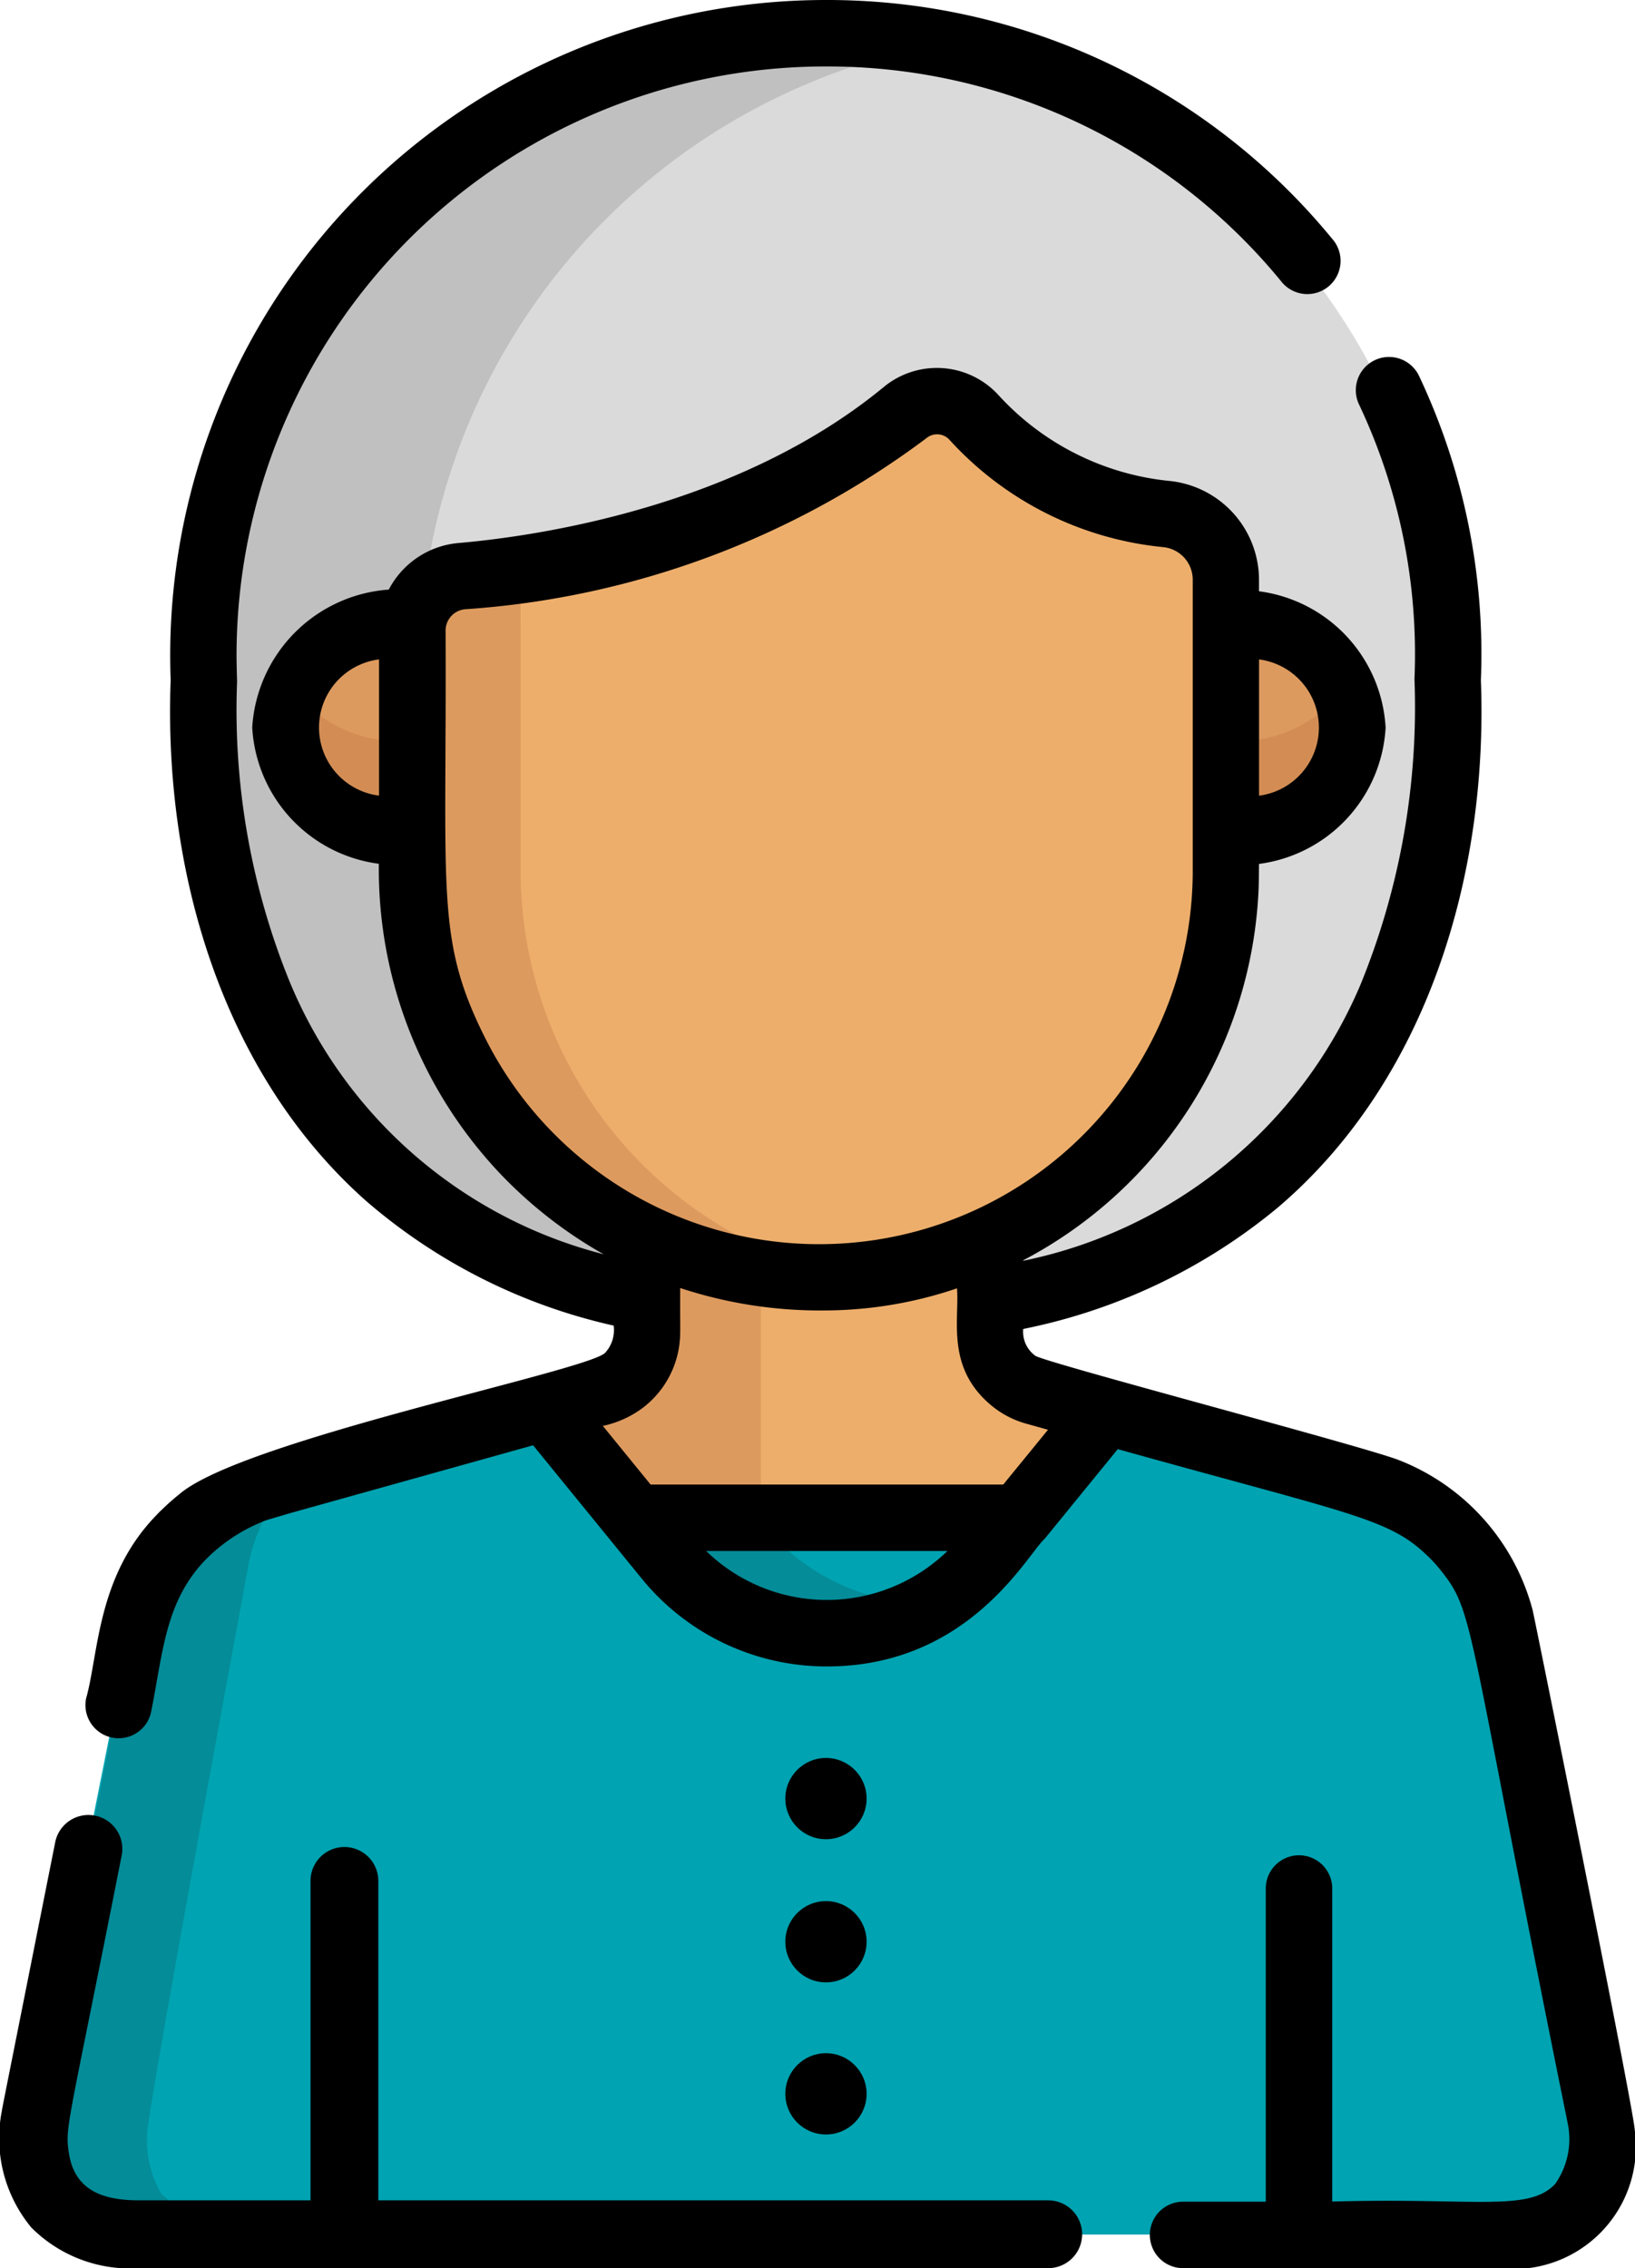 <svg xmlns="http://www.w3.org/2000/svg" width="34" height="47.168" viewBox="0 0 34 47.168">
  <g id="grandmother_1_" data-name="grandmother (1)" transform="translate(-71.47)">
    <path id="Path_27314" data-name="Path 27314" d="M111.813,298.356c-2.039-10.452-1.966-10.937-2.716-11.96a4.127,4.127,0,0,0-2.363-1.538l-6.687-1.9a1.307,1.307,0,0,1-.927-1.247h0v-1.986h0l-.025.011h0v-.011h0a8.39,8.39,0,0,1-3.543.8h0a8.3,8.3,0,0,1-3.542-.8h0v.011h0l-.025-.011h0v1.986h0a1.291,1.291,0,0,1-.927,1.247c-7.338,2.169-7.609,1.93-8.685,3.016a3.963,3.963,0,0,0-1.07,2.073c-2.1,10.742-2.433,11.242-1.587,12.19h0a2.34,2.34,0,0,0,1.69.61H109.7c1.292,0,1.7-.617,1.691-.61A2.34,2.34,0,0,0,111.813,298.356Z" transform="translate(-7.078 -254.378)" fill="#00a3b1"/>
    <path id="Path_27315" data-name="Path 27315" d="M81.616,347.986a2.229,2.229,0,0,1-.3-1.24c.011-.537,2.131-11.96,2.133-11.97a3.871,3.871,0,0,1,1.31-2.1,4.383,4.383,0,0,0-3.711,3.345L79,346.334a2.316,2.316,0,0,0,.264,1.652h0c.762,1.212,2.476.713,4.249.833A3.72,3.72,0,0,1,81.616,347.986Z" transform="translate(-6.789 -302.357)" fill="#048c98"/>
    <path id="Path_27316" data-name="Path 27316" d="M129.87,7.5a13.027,13.027,0,0,0-12.855,13.193q0,.133,0,.266c0,.154.006.308,0,.462-.2,8.1,4.677,12.839,10.454,12.892,3.627-.11,5.888.5,8.8-.827,6.194-2.818,6.544-9.8,6.486-12.067,0-.153,0-.307,0-.46A13.031,13.031,0,0,0,129.87,7.5Z" transform="translate(-41.265 -6.796)" fill="#dadada"/>
    <path id="Path_27317" data-name="Path 27317" d="M132.186,34.269c-5.946-.053-10.939-4.816-10.729-12.892.007-.266,0-.459,0-.727a13.2,13.2,0,0,1,11-13.01,13.209,13.209,0,0,0-15.433,13.01q0,.133,0,.266c0,.154.006.308,0,.462-.21,8.093,4.8,12.839,10.729,12.892,4.744.03,4.843.072,5.652.011Z" transform="translate(-41.266 -6.752)" fill="silver"/>
    <g id="Group_16955" data-name="Group 16955" transform="translate(77.156 12.896)">
      <path id="Path_27318" data-name="Path 27318" d="M135.609,142.524a2.5,2.5,0,0,0,2.689,2.251v-4.5A2.5,2.5,0,0,0,135.609,142.524Z" transform="translate(-135.609 -140.273)" fill="#dd9a5e"/>
      <path id="Path_27319" data-name="Path 27319" d="M350.778,142.524a2.5,2.5,0,0,1-2.689,2.251v-4.5A2.5,2.5,0,0,1,350.778,142.524Z" transform="translate(-328.124 -140.273)" fill="#dd9a5e"/>
    </g>
    <g id="Group_16956" data-name="Group 16956" transform="translate(77.154 14.144)">
      <path id="Path_27320" data-name="Path 27320" d="M135.857,153.754c-.863,1.483.424,3.236,2.418,3.236v-1.969A2.772,2.772,0,0,1,135.857,153.754Z" transform="translate(-135.585 -153.754)" fill="#d38d54"/>
      <path id="Path_27321" data-name="Path 27321" d="M348.09,155.02v1.969c2,0,3.277-1.76,2.418-3.236A2.773,2.773,0,0,1,348.09,155.02Z" transform="translate(-328.122 -153.753)" fill="#d38d54"/>
    </g>
    <path id="Path_27322" data-name="Path 27322" d="M204.622,280.233a1.306,1.306,0,0,1-.946-1.247h0v-2.268h0l-.025.011h0v-.011h0a8.717,8.717,0,0,1-3.616.8h0a8.62,8.62,0,0,1-3.616-.8h0v.011h0l-.025-.011h0v2.268h0a1.3,1.3,0,0,1-.946,1.247l-1.217.339,2.592,3.178a4.379,4.379,0,0,0,6.786,0l2.526-3.1Z" transform="translate(-111.564 -251.337)" fill="#edae6b"/>
    <path id="Path_27323" data-name="Path 27323" d="M198.769,277.425a8.6,8.6,0,0,1-2.356-.7h0v.011h0l-.025-.011h0v2.268h0a1.294,1.294,0,0,1-.946,1.246l-1.217.34,2.592,3.178a4.347,4.347,0,0,0,1.954,1.368v-7.7Z" transform="translate(-111.479 -251.335)" fill="#dd9a5e"/>
    <path id="Path_27324" data-name="Path 27324" d="M214.514,342.609l.686.841a4.379,4.379,0,0,0,6.786,0l.686-.841Z" transform="translate(-129.947 -311.08)" fill="#00a3b1"/>
    <path id="Path_27325" data-name="Path 27325" d="M217.125,342.609h-2.61l.686.841a4.382,4.382,0,0,0,5.662.98A4.476,4.476,0,0,1,217.125,342.609Z" transform="translate(-129.926 -311.08)" fill="#048c98"/>
    <path id="Path_27326" data-name="Path 27326" d="M179.942,92.936a1.386,1.386,0,0,1,1.25,1.393c0,5.928,0,6.274-.011,6.581a8.553,8.553,0,0,1-8.476,8.215h0a8.56,8.56,0,0,1-8.487-8.638V95.409a1.151,1.151,0,0,1,1.036-1.155,17.358,17.358,0,0,0,9.245-3.467,1.03,1.03,0,0,1,1.426.086A6.267,6.267,0,0,0,179.942,92.936Z" transform="translate(-84.22 -82.305)" fill="#edae6b"/>
    <path id="Path_27327" data-name="Path 27327" d="M166.287,134.761c.008-6.46-.019-6.159.021-6.392-.5.077-.951.126-1.316.159a1.159,1.159,0,0,0-1.055,1.155c.079,4.8-.916,9.486,4.271,12.531a8.6,8.6,0,0,0,5.542,1.1A8.636,8.636,0,0,1,166.287,134.761Z" transform="translate(-83.99 -116.65)" fill="#dd9a5e"/>
    <path id="Path_27328" data-name="Path 27328" d="M115.61,38.582a.691.691,0,0,0-.69.691v6.513H113.2a.691.691,0,0,0,0,1.382h6.561a2.546,2.546,0,0,0,2.832-2.872c-.024-.456-2.093-10.7-2.124-10.813a4.613,4.613,0,0,0-2.763-3.112c-.658-.27-7.367-2.031-7.579-2.177a.618.618,0,0,1-.251-.557,11.993,11.993,0,0,0,5.292-2.523c3.123-2.658,4.379-6.947,4.225-10.968a13.53,13.53,0,0,0-1.276-6.307.691.691,0,1,0-1.25.588,12.154,12.154,0,0,1,1.145,5.692,15.251,15.251,0,0,1-1.128,6.371,9.74,9.74,0,0,1-7.008,5.729v-.01a9.16,9.16,0,0,0,4.892-7.663h0v-.01c.009-.124.011-.561.011-.57a3.03,3.03,0,0,0,2.633-2.835,3.03,3.03,0,0,0-2.633-2.835v-.24A2.07,2.07,0,0,0,112.9,10a5.563,5.563,0,0,1-3.561-1.808,1.736,1.736,0,0,0-2.363-.144c-3.02,2.49-7.187,3.1-8.838,3.244a1.812,1.812,0,0,0-1.455.969,3.063,3.063,0,0,0-2.84,2.867,3.03,3.03,0,0,0,2.633,2.835,9.211,9.211,0,0,0,2.461,6.378l.04.043a9.238,9.238,0,0,0,2.175,1.7A9.663,9.663,0,0,1,94.615,20.4a15,15,0,0,1-1.087-6.222s-.011-.37-.011-.547A12.252,12.252,0,0,1,105.751,1.382h.041a12.194,12.194,0,0,1,9.442,4.461.691.691,0,1,0,1.065-.879A13.569,13.569,0,0,0,105.792,0h-.045a13.633,13.633,0,0,0-13.6,14.146c-.152,3.987,1.081,8.191,4.074,10.837a11.807,11.807,0,0,0,5.138,2.584.7.7,0,0,1-.179.568c-.4.383-7.554,1.817-8.851,2.937a4.742,4.742,0,0,0-.37.328h0c-.038.035-.058.056-.111.112l-.011.011h0c-1.224,1.269-1.188,2.876-1.449,3.8a.69.69,0,1,0,1.354.27c.251-1.26.294-2.308,1.154-3.181l0,0a3.537,3.537,0,0,1,1.245-.8l.484-.143,5.059-1.413,2.253,2.765a4.958,4.958,0,0,0,3.858,1.834c2.964,0,4.17-2.342,4.53-2.658l1.517-1.861c4.7,1.313,5.6,1.431,6.381,2.163h0a2.884,2.884,0,0,1,.289.3l.028.035c.74.917.513.952,2.657,11.513a1.619,1.619,0,0,1-.257,1.267c-.545.591-1.656.285-4.638.369V39.273A.691.691,0,0,0,115.61,38.582ZM92.167,31.2h0ZM114.78,16.547V13.713A1.429,1.429,0,0,1,114.78,16.547Zm-18.3-2.835v2.834A1.428,1.428,0,0,1,96.478,13.713Zm2.184,7.829c-1.008-2.035-.775-2.981-.8-8.433a.447.447,0,0,1,.4-.438,18.005,18.005,0,0,0,9.594-3.554.348.348,0,0,1,.48.025,6.921,6.921,0,0,0,4.449,2.237.68.68,0,0,1,.614.677c0,.01,0,.877,0,.868,0,5.526,0,5.144,0,5.253a7.769,7.769,0,0,1-14.736,3.366Zm4.619,10.713H108.3A3.6,3.6,0,0,1,103.282,32.254Zm6.178-1.382h-7.334l-.993-1.219a2.137,2.137,0,0,0,.8-.353,1.967,1.967,0,0,0,.792-1.341c.029-.232.012-.331.017-1.174a9.264,9.264,0,0,0,3,.467,8.634,8.634,0,0,0,2.756-.46c.051.652-.233,1.647.71,2.432a1.945,1.945,0,0,0,.721.38h0l.461.129Z" transform="translate(-17.128)"/>
    <circle id="Ellipse_552" data-name="Ellipse 552" cx="0.845" cy="0.845" r="0.845" transform="translate(87.801 39.535)"/>
    <circle id="Ellipse_553" data-name="Ellipse 553" cx="0.845" cy="0.845" r="0.845" transform="translate(87.801 36.558)"/>
    <circle id="Ellipse_554" data-name="Ellipse 554" cx="0.845" cy="0.845" r="0.845" transform="translate(87.801 42.698)"/>
    <path id="Path_27329" data-name="Path 27329" d="M74.368,421.16h18.9a.7.7,0,0,0,0-1.41H79.337v-6.643a.7.7,0,1,0-1.41,0v6.643h-3.56c-.789,0-1.355-.223-1.467-1-.079-.54-.022-.488,1.1-6.172a.7.7,0,1,0-1.382-.275c-1.143,5.744-1.1,5.518-1.11,5.59a2.912,2.912,0,0,0,.615,2.424h0A2.9,2.9,0,0,0,74.368,421.16ZM72.956,419h0Z" transform="translate(0 -373.992)"/>
  </g>
</svg>
